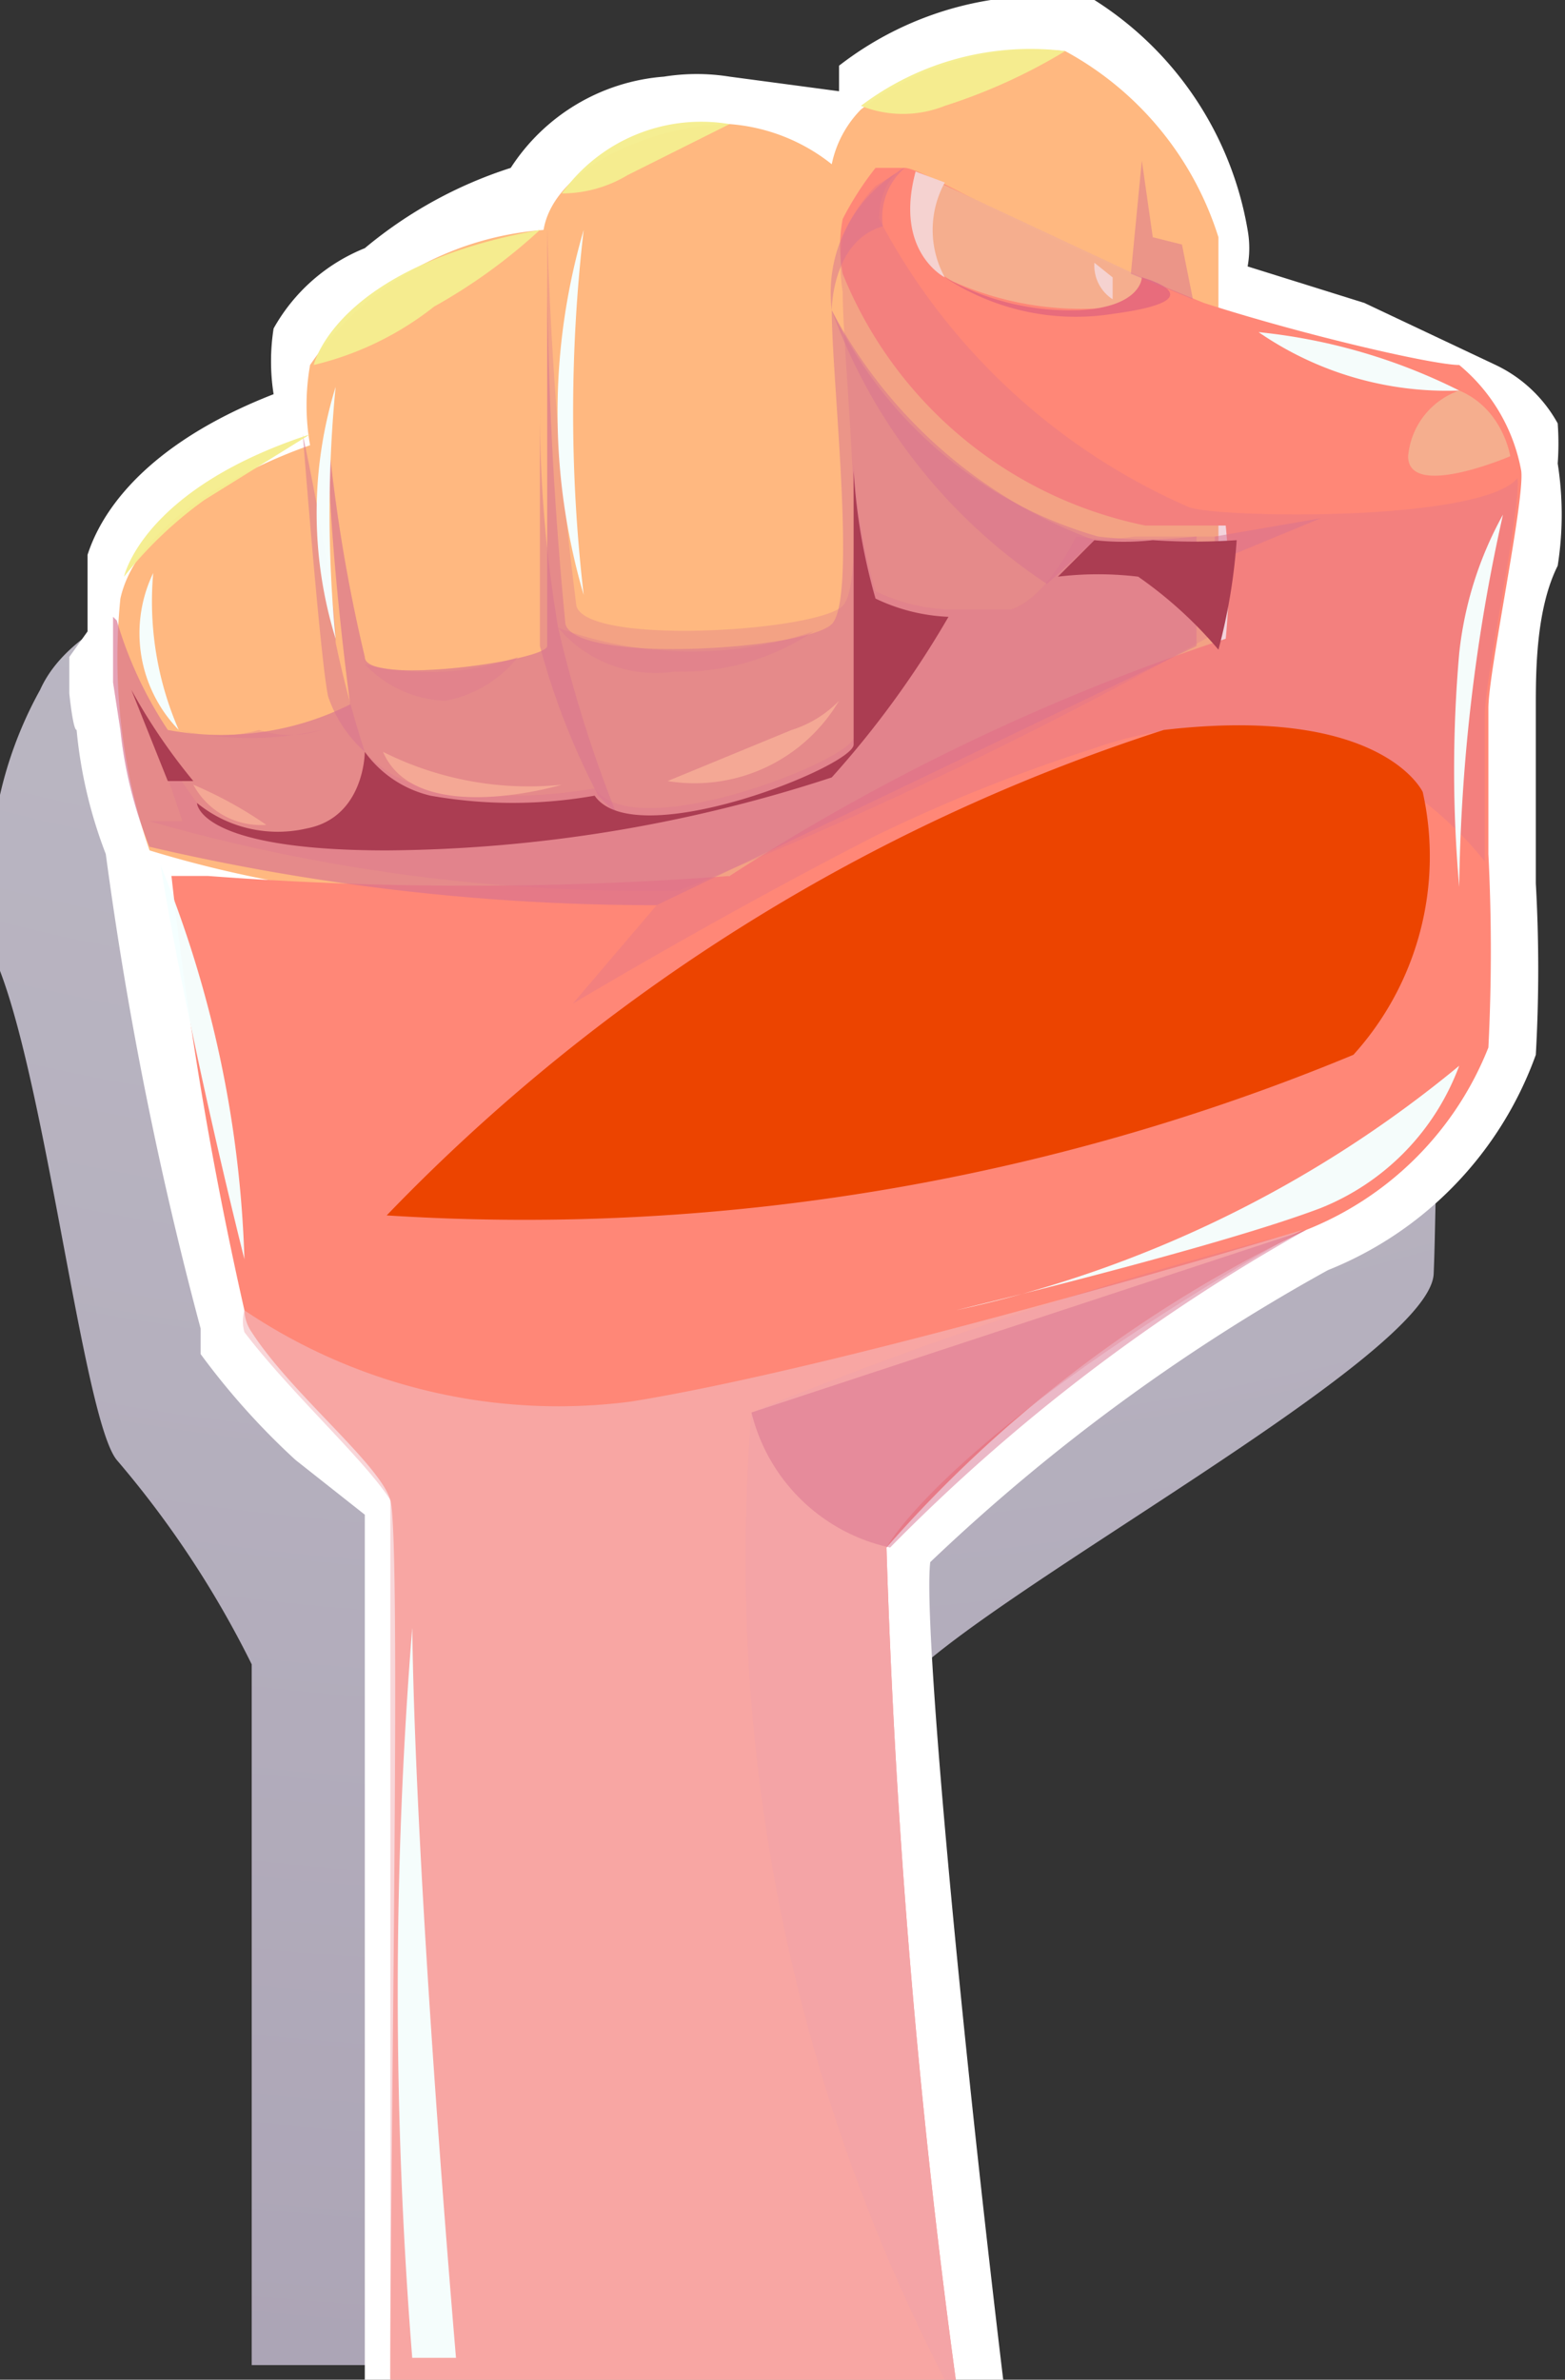 <svg xmlns="http://www.w3.org/2000/svg" xmlns:xlink="http://www.w3.org/1999/xlink" viewBox="0 0 4.29 6.52"><rect x="0" y="0" width="4.29" height="6.52" fill="#333333" stroke="none"/><defs><style>.cls-1{isolation:isolate;}.cls-2{opacity:0.8;fill:url(#radial-gradient);}.cls-10,.cls-2,.cls-6,.cls-8,.cls-9{mix-blend-mode:multiply;}.cls-3{fill:#fff;}.cls-4{fill:url(#Áåçûìÿííûé_ãðàäèåíò_152);}.cls-5{fill:url(#Áåçûìÿííûé_ãðàäèåíò_151);}.cls-6,.cls-8,.cls-9{fill:#d87290;}.cls-6{opacity:0.31;}.cls-7{fill:#f5af8f;}.cls-12,.cls-13,.cls-16,.cls-17,.cls-7{opacity:0.97;mix-blend-mode:soft-light;}.cls-8{opacity:0.5;}.cls-9{opacity:0.3;}.cls-10{fill:#f3bac0;opacity:0.6;}.cls-11{fill:#e86c7c;}.cls-12{fill:#f5d3d2;}.cls-13{fill:#f5ee8f;}.cls-14{mix-blend-mode:screen;fill:url(#Áåçûìÿííûé_ãðàäèåíò_54);}.cls-15{fill:#ab3d52;}.cls-16{fill:#f5ffff;}.cls-17{fill:#f5a995;}</style><radialGradient id="radial-gradient" cx="1.72" cy="-4.39" r="21.49" gradientUnits="userSpaceOnUse"><stop offset="0.01" stop-color="#e7e5f0"/><stop offset="0.17" stop-color="#e3e0ec"/><stop offset="0.37" stop-color="#d7d1e2"/><stop offset="0.59" stop-color="#c3b8d0"/><stop offset="0.82" stop-color="#a896b7"/><stop offset="1" stop-color="#8e75a0"/></radialGradient><linearGradient id="Áåçûìÿííûé_ãðàäèåíò_152" x1="3408.59" y1="-1464.04" x2="3408.59" y2="-1466.38" gradientTransform="matrix(-1, -0.01, -0.01, 1, 3389.28, 1514.75)" gradientUnits="userSpaceOnUse"><stop offset="0" stop-color="#ff8777"/><stop offset="0.98" stop-color="#ffb880"/></linearGradient><linearGradient id="Áåçûìÿííûé_ãðàäèåíò_151" x1="3408.13" y1="-1459.78" x2="3408.13" y2="-1466.05" gradientTransform="matrix(-1, -0.01, -0.01, 1, 3389.28, 1514.75)" gradientUnits="userSpaceOnUse"><stop offset="0.02" stop-color="#ffb880"/><stop offset="1" stop-color="#ff8777"/></linearGradient><linearGradient id="Áåçûìÿííûé_ãðàäèåíò_54" x1="3406.49" y1="-1463.83" x2="3409.34" y2="-1463.83" gradientTransform="matrix(-1, -0.01, -0.01, 1, 3389.28, 1514.75)" gradientUnits="userSpaceOnUse"><stop offset="0" stop-color="#ec4400"/><stop offset="0.11" stop-color="#db3f00"/><stop offset="0.31" stop-color="#b03300"/><stop offset="0.6" stop-color="#6b1f00"/><stop offset="0.96" stop-color="#0c0300"/><stop offset="1"/></linearGradient></defs><g class="cls-1"><g id="Layer_2" data-name="Layer 2"><g id="Layer_1-2" data-name="Layer 1"><path class="cls-2" d="M.32,4a2.71,2.71,0,0,1,.37.56c0,.11,0,1.24,0,1.92H2.58a5.56,5.56,0,0,1-.11-1.86c.22-.25,1.45-.9,1.46-1.13s0-.69.08-1,.15-.74,0-.9a3.66,3.66,0,0,0-.78-.38c-.08-.05-.15-.78-.53-.8S2.11.7,2.05.71a1.22,1.22,0,0,0-.41,0c-.2.06-.29.26-.47.3a.73.73,0,0,0-.59.52c-.08.1-.38.16-.47.36A1.09,1.09,0,0,0,0,2.66C.13,3,.23,3.89.32,4Z"/><path class="cls-3" d="M.19,1.8v0h0V1.9h0S.2,2,.21,2a1.27,1.27,0,0,0,.08.34h0A10.32,10.32,0,0,0,.55,3.64l0,.07A2,2,0,0,0,.81,4L1,4.15c0,.07,0,.4,0,.72,0,.56,0,1.25,0,1.65H2.75c-.12-1-.22-2.07-.2-2.24a5.28,5.28,0,0,1,1.09-.8,1,1,0,0,0,.57-.59,4.18,4.18,0,0,0,0-.47V2.34c0-.13,0-.3,0-.4s0-.27.06-.39a.9.9,0,0,0,0-.28.76.76,0,0,0,0-.11A.38.38,0,0,0,4.1,1l0,0L3.74.83,3.42.73a.28.28,0,0,0,0-.1A.93.93,0,0,0,3,0a.91.91,0,0,0-.7.18l0,.07L2,.21a.57.57,0,0,0-.18,0,.55.55,0,0,0-.42.25s0,0,0,0A1.19,1.19,0,0,0,1,.68.5.5,0,0,0,.75.9h0v0a.58.58,0,0,0,0,.18c-.41.16-.49.38-.51.44a0,0,0,0,1,0,0s0,.07,0,.11h0v.1Z"/><path class="cls-3" d="M3.67,3.46l0,0h0Z"/><path class="cls-3" d="M3.58,3.49h0Z"/><path class="cls-4" d="M3.34,1.78s0-.95,0-1.13A.88.88,0,0,0,2.92.14.79.79,0,0,0,2.36.3a.3.3,0,0,0-.08.15A.51.51,0,0,0,2,.34c-.19,0-.48.11-.51.29A.85.85,0,0,0,.85,1a.63.63,0,0,0,0,.22s-.46.15-.52.42a1.62,1.62,0,0,0,.08.69A3.19,3.19,0,0,0,2,2.4,1.85,1.85,0,0,0,3.34,1.78Z"/><path class="cls-5" d="M.69,3.65c.11.17.35.36.38.46s0,1.74,0,2.41H2.62a21.86,21.86,0,0,1-.19-2.28h0a3.58,3.58,0,0,1,1.15-.87h0a.89.89,0,0,0,.5-.5,5.24,5.24,0,0,0,0-.53c0-.15,0-.3,0-.4s.1-.57.09-.65A.49.49,0,0,0,4,1C3.93,1,3.58.92,3.3.83L3.13.76c-.29-.11-.6-.3-.65-.3s0,0-.08,0h0a.85.85,0,0,0-.09.14h0a.4.4,0,0,0,0,.15v0a1.14,1.14,0,0,0,.83.69l.22,0h0a1.58,1.58,0,0,1,0,.31h0A5.93,5.93,0,0,0,2,2.4a9.55,9.55,0,0,1-1.43,0h0l-.1,0h0l0,0h0A10.69,10.69,0,0,0,.67,3.59.11.11,0,0,0,.69,3.65Z"/><path class="cls-6" d="M.31,1.69v.1s0,.05,0,.08v0S.33,2,.33,2a1.17,1.17,0,0,0,.08.32h0l0,0h0a6.08,6.08,0,0,0,1.39.16l-.23.27s.4-.24.83-.46A4.51,4.51,0,0,1,3,2.05,1,1,0,0,1,3.46,2a1,1,0,0,1,.61.36c0-.15,0-.3,0-.4s.1-.57.09-.65c-.1.12-.81.11-.9.08A1.75,1.75,0,0,1,2.41.6c0-.1.06-.14.07-.14L2.4.51h0a.42.42,0,0,0-.09.14h0a.47.47,0,0,0,0,.15v0c0,.19.07.79,0,.86s-.7.11-.73,0A10.53,10.53,0,0,1,1.5.63c0,.3,0,1.1,0,1.14S1,1.88,1,1.8a4.42,4.42,0,0,1-.1-.6c0,.29.06.73.06.73A.79.79,0,0,1,.46,2,1.1,1.1,0,0,1,.32,1.7Z"/><path class="cls-7" d="M3.13.76a.15.15,0,0,1,0,.07A.86.86,0,0,1,2.61.77c-.16-.09-.1-.3-.1-.3Z"/><path class="cls-8" d="M3.62,1.42l-.29.05v.07Z"/><path class="cls-9" d="M.5,2.25l-.09,0a4.94,4.94,0,0,0,1.45.19,12.2,12.2,0,0,0,1.48-.71V1.47l-.23,0a.5.5,0,0,1-.16,0s-.08.17-.18.2H2.6a.51.51,0,0,1-.2-.05,1.61,1.61,0,0,1-.06-.35s0,.69,0,.75-.6.3-.71.14a1.29,1.29,0,0,1-.45,0A.31.31,0,0,1,1,2.06s0,.18-.16.21A.35.35,0,0,1,.54,2.2v0a1.62,1.62,0,0,1-.17-.29l.1.25Z"/><path class="cls-9" d="M2.62,6.52a21.86,21.86,0,0,1-.19-2.28,3.47,3.47,0,0,1,1.15-.87,11.19,11.19,0,0,0-1.52.5,4.91,4.91,0,0,0,.53,2.65Z"/><path class="cls-10" d="M1.07,4.11c0,.1,0,1.74,0,2.41H2.62a21.86,21.86,0,0,1-.19-2.28h0s.17-.32,1.14-.87c0,0-1.22.37-1.84.47A1.54,1.54,0,0,1,.67,3.59a.11.11,0,0,0,0,.06C.8,3.82,1,4,1.07,4.11Z"/><path class="cls-11" d="M3.13.76s0,.08-.17.09A.7.7,0,0,1,2.59.76a.65.65,0,0,0,.46.1C3.35.82,3.13.76,3.13.76Z"/><path class="cls-12" d="M2.59.5a.27.27,0,0,0,0,.26S2.45.69,2.51.47Z"/><path class="cls-12" d="M3,.72a.11.11,0,0,0,.05.1s0,0,0-.06Z"/><path class="cls-8" d="M.31,1.69v.1s0,.05,0,.08v0S.33,2,.33,2a1.17,1.17,0,0,0,.08.32h0l0,0h0a6.08,6.08,0,0,0,1.39.16l1.48-.71V1.47a1.17,1.17,0,0,1-.27,0A1.16,1.16,0,0,1,2.28.85c0,.19.07.79,0,.86s-.7.11-.73,0A10.53,10.53,0,0,1,1.5.63c0,.3,0,1.1,0,1.14S1,1.88,1,1.8a4.42,4.42,0,0,1-.1-.6c0,.29.06.73.06.73A.79.79,0,0,1,.46,2,1.1,1.1,0,0,1,.32,1.7Z"/><polygon class="cls-8" points="3.1 0.75 3.13 0.44 3.16 0.65 3.24 0.67 3.27 0.82 3.1 0.75"/><path class="cls-8" d="M1.69,2.23a3.52,3.52,0,0,1-.16-.51,3.57,3.57,0,0,1-.05-.61s0,.56,0,.66a2,2,0,0,0,.16.41Z"/><path class="cls-8" d="M1,2.06a2.88,2.88,0,0,1-.08-.3c0-.15-.09-.57-.09-.57s.05.64.07.72A.36.36,0,0,0,1,2.06Z"/><path class="cls-8" d="M3,1.48A1.33,1.33,0,0,1,2.28.85a1.52,1.52,0,0,0,.59.75Z"/><path class="cls-8" d="M2.28.85s0-.19.14-.23A.18.18,0,0,1,2.48.46.39.39,0,0,0,2.28.85Z"/><path class="cls-7" d="M4,1.07a.21.21,0,0,0-.14.18c0,.12.28,0,.28,0S4.12,1.12,4,1.07Z"/><path class="cls-13" d="M2.92.14a1.54,1.54,0,0,1-.33.15.31.31,0,0,1-.23,0A.77.77,0,0,1,2.92.14Z"/><path class="cls-13" d="M1.48.63a1.52,1.52,0,0,1-.29.21A.85.85,0,0,1,.86,1S.92.73,1.48.63Z"/><path class="cls-13" d="M2,.34,1.72.48a.35.35,0,0,1-.18.05A.47.47,0,0,1,2,.34Z"/><path class="cls-13" d="M.85,1.19l-.29.18a1.1,1.1,0,0,0-.22.21S.39,1.34.85,1.19Z"/><path class="cls-14" d="M3.9,2.17a.81.81,0,0,1-.19.72,5.93,5.93,0,0,1-2.65.44A5.15,5.15,0,0,1,3.19,2C3.79,1.93,3.9,2.17,3.9,2.17Z"/><path class="cls-8" d="M2.44,4.24a.5.5,0,0,1-.38-.37l1.52-.5A5.06,5.06,0,0,0,2.44,4.24Z"/><path class="cls-15" d="M3.34,1.78a1.15,1.15,0,0,0-.22-.2.92.92,0,0,0-.22,0L3,1.48a.74.74,0,0,0,.16,0,1.71,1.71,0,0,0,.23,0A1.58,1.58,0,0,1,3.34,1.78Z"/><path class="cls-15" d="M.54,2.2s0,.13.52.13a4,4,0,0,0,1.22-.2,2.63,2.63,0,0,0,.32-.44.51.51,0,0,1-.2-.05,1.61,1.61,0,0,1-.06-.35s0,.69,0,.75-.6.3-.71.14a1.29,1.29,0,0,1-.45,0A.31.31,0,0,1,1,2.06s0,.18-.16.21A.35.35,0,0,1,.54,2.2Z"/><path class="cls-15" d="M.36,1.89l.1.25.07,0A1.62,1.62,0,0,1,.36,1.89Z"/><path class="cls-16" d="M.67,3.45S.52,2.86.44,2.37A3.1,3.1,0,0,1,.67,3.45Z"/><path class="cls-16" d="M1.25,6.46s-.11-1.27-.12-2a12.61,12.61,0,0,0,0,2Z"/><path class="cls-16" d="M4,2.92a.67.67,0,0,1-.38.39c-.29.11-1,.28-1,.28A3.24,3.24,0,0,0,4,2.92Z"/><path class="cls-16" d="M.92,1.06a3.58,3.58,0,0,0,0,.69A1.17,1.17,0,0,1,.92,1.06Z"/><path class="cls-16" d="M.42,1.57A.88.88,0,0,0,.49,2,.38.38,0,0,1,.42,1.57Z"/><path class="cls-16" d="M1.6.63a4.33,4.33,0,0,0,0,1A1.78,1.78,0,0,1,1.6.63Z"/><path class="cls-16" d="M4,1.07A1.58,1.58,0,0,0,3.45.91.91.91,0,0,0,4,1.07Z"/><path class="cls-16" d="M4.12,1.41A1,1,0,0,0,4,1.79a3.67,3.67,0,0,0,0,.64A4.93,4.93,0,0,1,4.12,1.41Z"/><path class="cls-17" d="M2.3,1.92a.46.46,0,0,1-.47.22L2.17,2A.31.31,0,0,0,2.3,1.92Z"/><path class="cls-17" d="M1.54,2.15s-.4.12-.49-.09A.89.89,0,0,0,1.54,2.15Z"/><path class="cls-17" d="M.73,2.26a1.11,1.11,0,0,0-.2-.11A.21.21,0,0,0,.73,2.26Z"/><path class="cls-9" d="M2.23,1.73a.65.65,0,0,1-.38.11.35.35,0,0,1-.32-.12A1.05,1.05,0,0,0,2.23,1.73Z"/><path class="cls-9" d="M1.42,1.8a.33.33,0,0,1-.2.12A.32.32,0,0,1,1,1.82.74.74,0,0,0,1.42,1.8Z"/><path class="cls-9" d="M.88,2A.27.27,0,0,1,.71,2,.41.41,0,0,1,.49,2,.87.87,0,0,0,.88,2Z"/></g></g></g></svg>